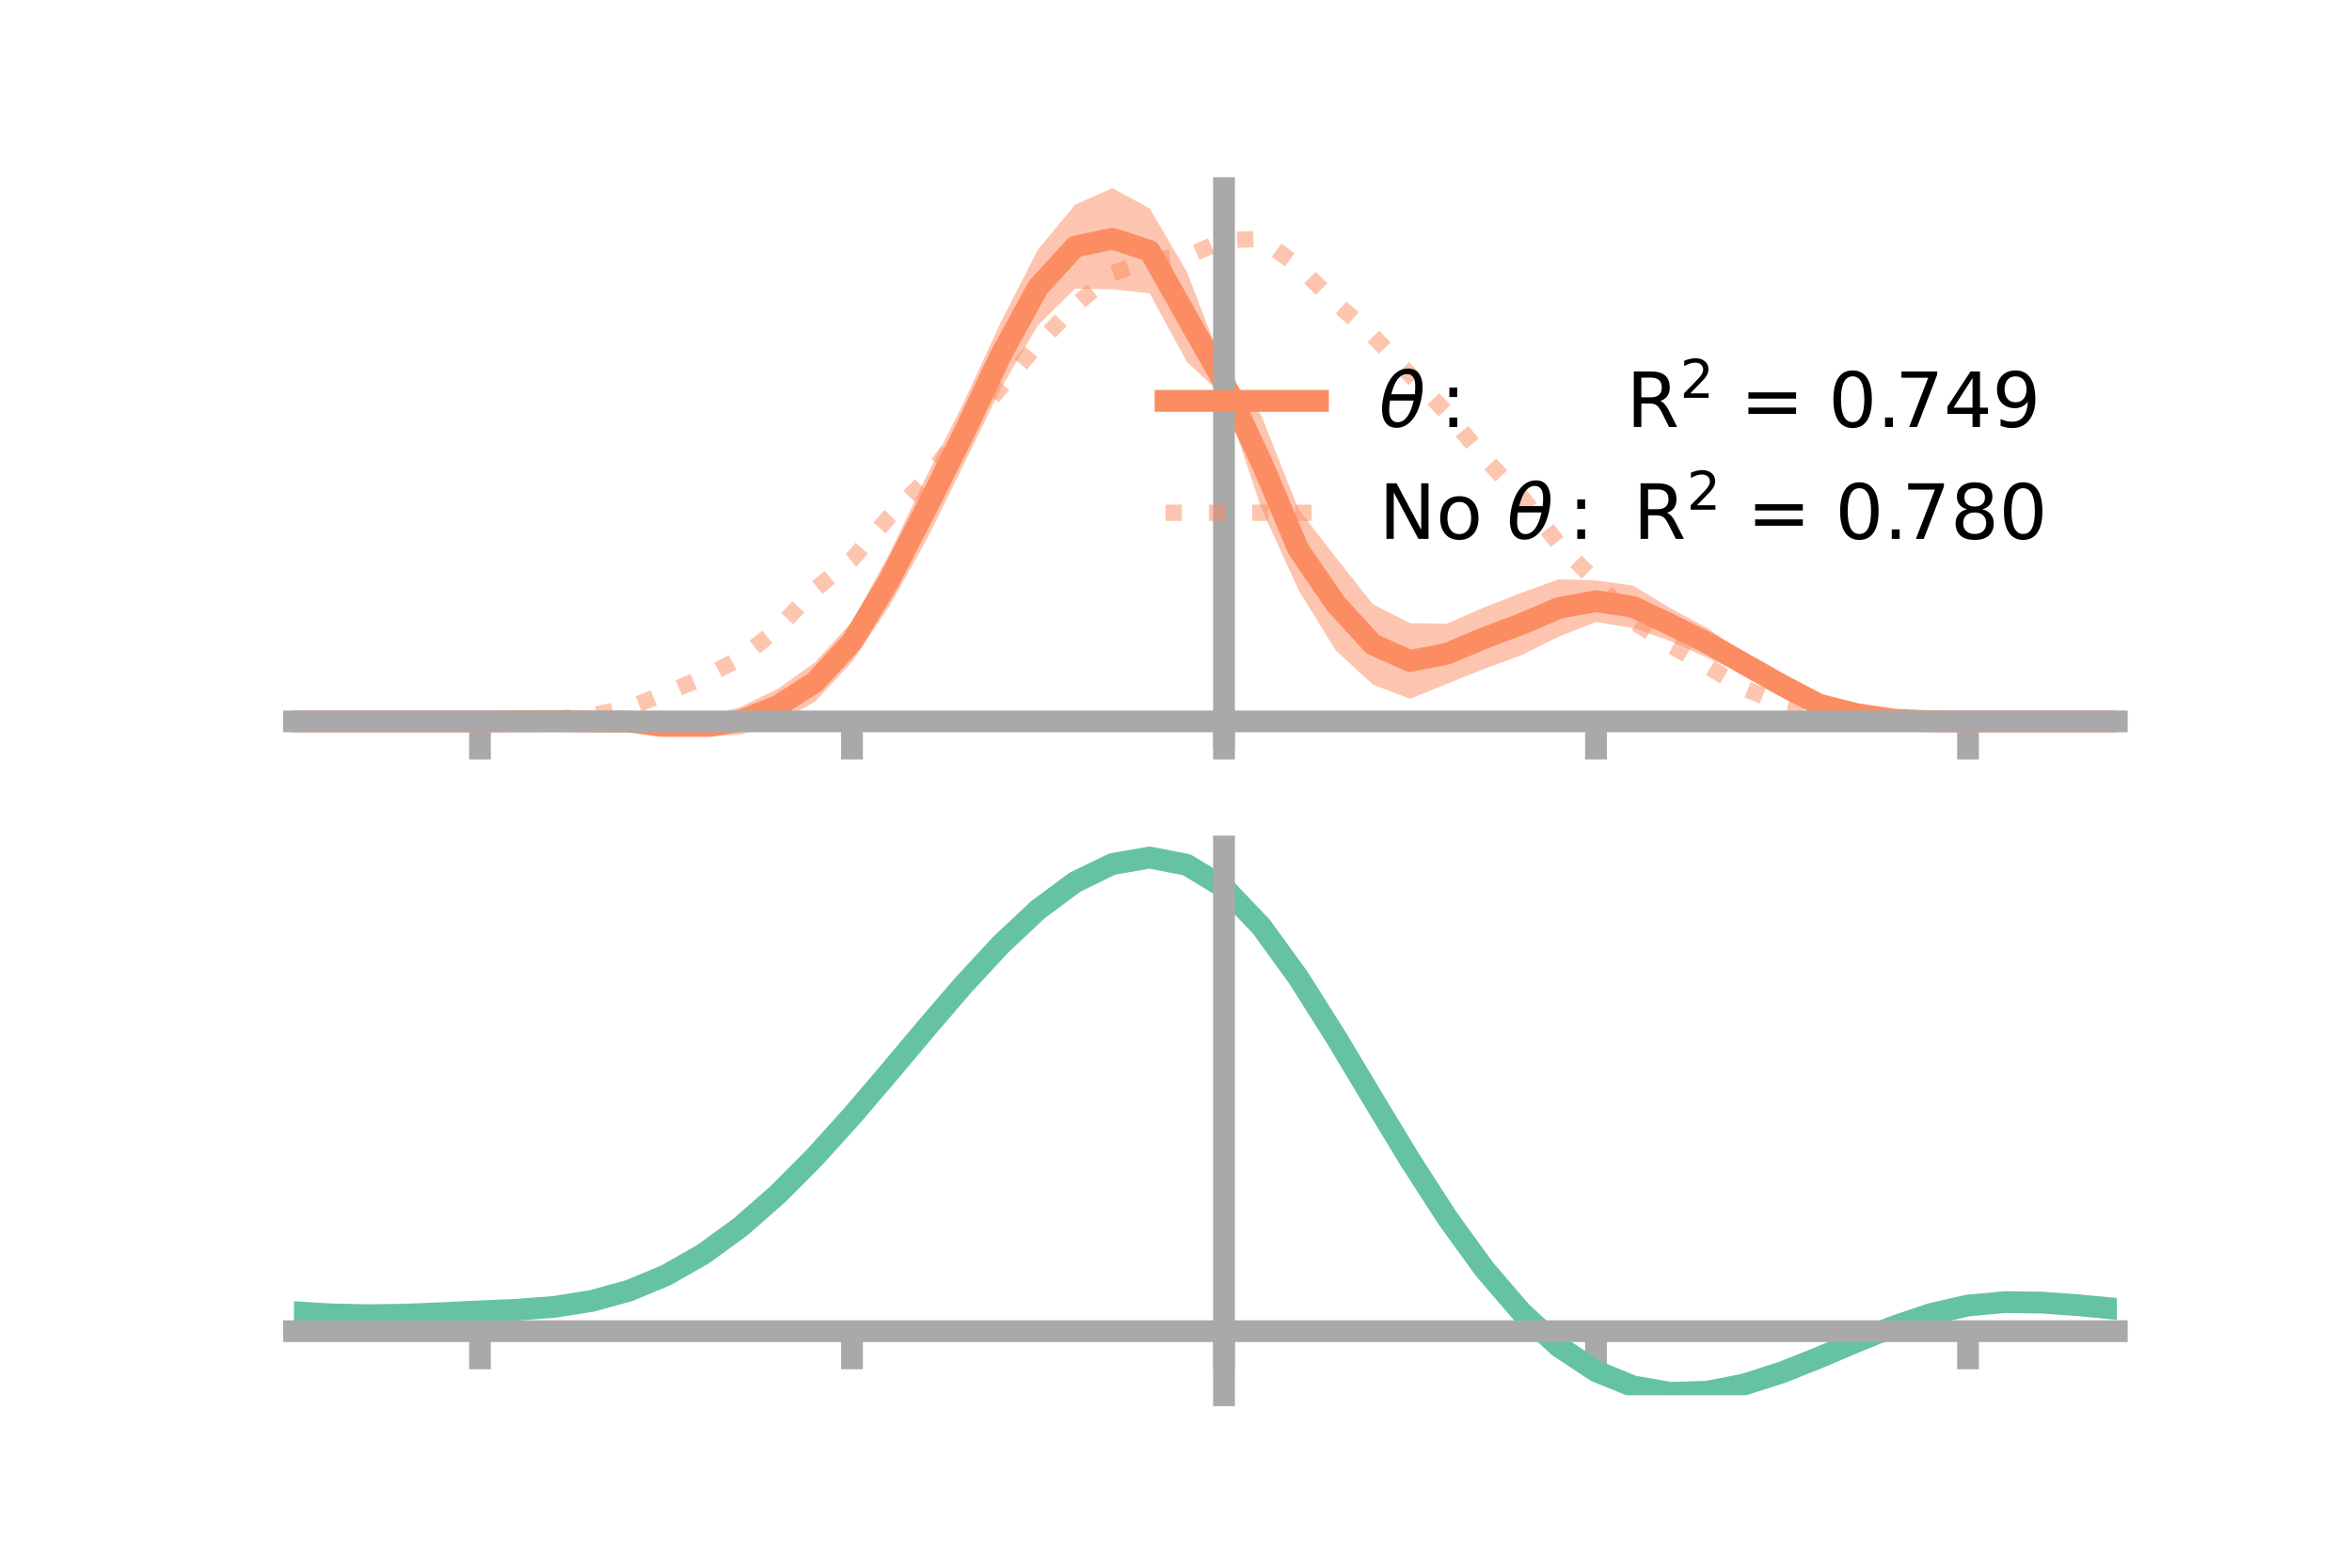 <?xml version="1.0" encoding="utf-8" standalone="no"?>
<!DOCTYPE svg PUBLIC "-//W3C//DTD SVG 1.1//EN"
  "http://www.w3.org/Graphics/SVG/1.1/DTD/svg11.dtd">
<!-- Created with matplotlib (https://matplotlib.org/) -->
<svg height="144pt" version="1.1" viewBox="0 0 216 144" width="216pt" xmlns="http://www.w3.org/2000/svg" xmlns:xlink="http://www.w3.org/1999/xlink">
 <defs>
  <style type="text/css">*{stroke-linecap:butt;stroke-linejoin:round;}</style>
 </defs>
 <g id="figure_1">
  <g id="patch_1">
   <path d="M 0 144 
L 216 144 
L 216 0 
L 0 0 
z
" style="fill:none;"/>
  </g>
  <g id="axes_1">
   <g id="patch_2">
    <path d="M 27 67.68 
L 194.4 67.68 
L 194.4 17.28 
L 27 17.28 
z
" style="fill:none;"/>
   </g>
   <g id="PolyCollection_1">
    <path clip-path="url(#pe6ae676590)" d="M 27 66.266 
L 27 66.266 
L 30.416 66.266 
L 33.833 66.266 
L 37.249 66.266 
L 40.665 66.266 
L 44.082 66.264 
L 47.498 66.171 
L 50.914 65.989 
L 54.331 65.888 
L 57.747 65.647 
L 61.163 65.936 
L 64.58 65.879 
L 67.996 64.945 
L 71.412 63.284 
L 74.829 60.863 
L 78.245 57.113 
L 81.661 50.905 
L 85.078 43.75 
L 88.494 36.989 
L 91.91 29.596 
L 95.327 22.913 
L 98.743 18.798 
L 102.159 17.28 
L 105.576 19.14 
L 108.992 24.943 
L 112.408 33.832 
L 115.824 38.133 
L 119.241 46.753 
L 122.657 51.171 
L 126.073 55.494 
L 129.49 57.246 
L 132.906 57.282 
L 136.322 55.777 
L 139.739 54.445 
L 143.155 53.209 
L 146.571 53.313 
L 149.988 53.793 
L 153.404 55.86 
L 156.82 57.705 
L 160.237 60.059 
L 163.653 62.048 
L 167.069 64.082 
L 170.486 65.203 
L 173.902 65.873 
L 177.318 66.173 
L 180.735 66.265 
L 184.151 66.266 
L 187.567 66.266 
L 190.984 66.266 
L 194.4 66.266 
L 194.4 66.266 
L 194.4 66.266 
L 190.984 66.266 
L 187.567 66.266 
L 184.151 66.266 
L 180.735 66.267 
L 177.318 66.337 
L 173.902 66.325 
L 170.486 65.978 
L 167.069 65.369 
L 163.653 63.829 
L 160.237 61.964 
L 156.82 60.428 
L 153.404 58.888 
L 149.988 57.699 
L 146.571 57.129 
L 143.155 58.478 
L 139.739 60.185 
L 136.322 61.433 
L 132.906 62.804 
L 129.49 64.188 
L 126.073 62.88 
L 122.657 59.73 
L 119.241 54.176 
L 115.824 46.659 
L 112.408 36.421 
L 108.992 33.244 
L 105.576 26.938 
L 102.159 26.58 
L 98.743 26.509 
L 95.327 29.873 
L 91.91 35.681 
L 88.494 42.707 
L 85.078 49.606 
L 81.661 55.707 
L 78.245 60.796 
L 74.829 64.47 
L 71.412 66.429 
L 67.996 67.482 
L 64.58 67.68 
L 61.163 67.547 
L 57.747 66.912 
L 54.331 66.651 
L 50.914 66.458 
L 47.498 66.33 
L 44.082 66.267 
L 40.665 66.266 
L 37.249 66.266 
L 33.833 66.266 
L 30.416 66.266 
L 27 66.266 
z
" style="fill:#fc8d62;fill-opacity:0.5;"/>
   </g>
   <g id="matplotlib.axis_1">
    <g id="xtick_1">
     <g id="line2d_1">
      <defs>
       <path d="M 0 0 
L 0 3.5 
" id="mc8762d3d1a" style="stroke:#a9a9a9;stroke-width:2;"/>
      </defs>
      <g>
       <use style="fill:#a9a9a9;stroke:#a9a9a9;stroke-width:2;" x="44.082" xlink:href="#mc8762d3d1a" y="66.266"/>
      </g>
     </g>
    </g>
    <g id="xtick_2">
     <g id="line2d_2">
      <g>
       <use style="fill:#a9a9a9;stroke:#a9a9a9;stroke-width:2;" x="78.245" xlink:href="#mc8762d3d1a" y="66.266"/>
      </g>
     </g>
    </g>
    <g id="xtick_3">
     <g id="line2d_3">
      <g>
       <use style="fill:#a9a9a9;stroke:#a9a9a9;stroke-width:2;" x="112.408" xlink:href="#mc8762d3d1a" y="66.266"/>
      </g>
     </g>
    </g>
    <g id="xtick_4">
     <g id="line2d_4">
      <g>
       <use style="fill:#a9a9a9;stroke:#a9a9a9;stroke-width:2;" x="146.571" xlink:href="#mc8762d3d1a" y="66.266"/>
      </g>
     </g>
    </g>
    <g id="xtick_5">
     <g id="line2d_5">
      <g>
       <use style="fill:#a9a9a9;stroke:#a9a9a9;stroke-width:2;" x="180.735" xlink:href="#mc8762d3d1a" y="66.266"/>
      </g>
     </g>
    </g>
   </g>
   <g id="matplotlib.axis_2"/>
   <g id="line2d_6">
    <path clip-path="url(#pe6ae676590)" d="M 27 66.266 
L 30.416 66.266 
L 33.833 66.266 
L 37.249 66.266 
L 40.665 66.266 
L 44.082 66.265 
L 47.498 66.25 
L 50.914 66.223 
L 54.331 66.27 
L 57.747 66.279 
L 61.163 66.742 
L 64.58 66.779 
L 67.996 66.214 
L 71.412 64.857 
L 74.829 62.667 
L 78.245 58.955 
L 81.661 53.306 
L 85.078 46.678 
L 88.494 39.848 
L 91.91 32.638 
L 95.327 26.393 
L 98.743 22.653 
L 102.159 21.93 
L 105.576 23.039 
L 108.992 29.094 
L 112.408 35.126 
L 115.824 42.396 
L 119.241 50.464 
L 122.657 55.451 
L 126.073 59.187 
L 129.49 60.717 
L 132.906 60.043 
L 136.322 58.605 
L 139.739 57.315 
L 143.155 55.843 
L 146.571 55.221 
L 149.988 55.746 
L 153.404 57.374 
L 156.82 59.067 
L 160.237 61.011 
L 163.653 62.938 
L 167.069 64.726 
L 170.486 65.591 
L 173.902 66.099 
L 177.318 66.255 
L 180.735 66.266 
L 184.151 66.266 
L 187.567 66.266 
L 190.984 66.266 
L 194.4 66.266 
" style="fill:none;stroke:#fc8d62;stroke-linecap:square;stroke-width:2;"/>
   </g>
   <g id="line2d_7">
    <path clip-path="url(#pe6ae676590)" d="M 27 66.266 
L 30.416 66.266 
L 33.833 66.266 
L 37.249 66.266 
L 40.665 66.266 
L 44.082 66.266 
L 47.498 66.226 
L 50.914 66.027 
L 54.331 65.703 
L 57.747 65.009 
L 61.163 63.669 
L 64.58 62.241 
L 67.996 60.467 
L 71.412 57.764 
L 74.829 54.142 
L 78.245 51.386 
L 81.661 47.474 
L 85.078 44.025 
L 88.494 39.461 
L 91.91 35.596 
L 95.327 31.594 
L 98.743 28.054 
L 102.159 25.12 
L 105.576 23.89 
L 108.992 23.525 
L 112.408 22.093 
L 115.824 21.93 
L 119.241 24.459 
L 122.657 27.808 
L 126.073 30.837 
L 129.49 34.424 
L 132.906 37.967 
L 136.322 42.074 
L 139.739 45.658 
L 143.155 49.97 
L 146.571 53.396 
L 149.988 57.1 
L 153.404 59.276 
L 156.82 61.22 
L 160.237 63.255 
L 163.653 64.643 
L 167.069 65.278 
L 170.486 65.907 
L 173.902 66.219 
L 177.318 66.269 
L 180.735 66.266 
L 184.151 66.266 
L 187.567 66.266 
L 190.984 66.266 
L 194.4 66.266 
" style="fill:none;stroke:#fc8d62;stroke-dasharray:1.5,2.475;stroke-dashoffset:0;stroke-opacity:0.5;stroke-width:1.5;"/>
   </g>
   <g id="patch_3">
    <path d="M 112.408 67.68 
L 112.408 17.28 
" style="fill:none;stroke:#a9a9a9;stroke-linecap:square;stroke-linejoin:miter;stroke-width:2;"/>
   </g>
   <g id="patch_4">
    <path d="M 194.4 67.68 
L 194.4 17.28 
" style="fill:none;"/>
   </g>
   <g id="patch_5">
    <path d="M 27 66.266 
L 194.4 66.266 
" style="fill:none;stroke:#a9a9a9;stroke-linecap:square;stroke-linejoin:miter;stroke-width:2;"/>
   </g>
   <g id="patch_6">
    <path d="M 27 17.28 
L 194.4 17.28 
" style="fill:none;"/>
   </g>
   <g id="legend_1">
    <g id="line2d_8">
     <path d="M 107.04 36.824 
L 121.04 36.824 
" style="fill:none;stroke:#fc8d62;stroke-linecap:square;stroke-width:2;"/>
    </g>
    <g id="line2d_9"/>
    <g id="text_1">
     <!-- $\theta:$      R$^{2}$ = 0.749 -->
     <g transform="translate(126.64 39.274)scale(0.07 -0.07)">
      <defs>
       <path d="M 45.516 34.672 
L 14.453 34.672 
Q 12.359 20.062 14.5 13.875 
Q 17.188 6.25 24.469 6.25 
Q 31.781 6.25 37.359 13.922 
Q 42.234 20.656 45.516 34.672 
z
M 47.016 42.969 
Q 48.344 56.844 46.625 61.719 
Q 43.953 69.438 36.766 69.438 
Q 29.297 69.438 23.828 61.812 
Q 19.531 55.672 16.156 42.969 
z
M 38.188 76.766 
Q 49.906 76.766 54.594 66.406 
Q 59.281 56.109 55.719 37.844 
Q 52.203 19.625 43.453 9.281 
Q 34.766 -1.125 23.047 -1.125 
Q 11.281 -1.125 6.641 9.281 
Q 2 19.625 5.516 37.844 
Q 9.078 56.109 17.719 66.406 
Q 26.422 76.766 38.188 76.766 
z
" id="DejaVuSans-Oblique-952"/>
       <path d="M 11.719 12.406 
L 22.016 12.406 
L 22.016 0 
L 11.719 0 
z
M 11.719 51.703 
L 22.016 51.703 
L 22.016 39.312 
L 11.719 39.312 
z
" id="DejaVuSans-58"/>
       <path id="DejaVuSans-32"/>
       <path d="M 44.391 34.188 
Q 47.562 33.109 50.562 29.594 
Q 53.562 26.078 56.594 19.922 
L 66.609 0 
L 56 0 
L 46.688 18.703 
Q 43.062 26.031 39.672 28.422 
Q 36.281 30.812 30.422 30.812 
L 19.672 30.812 
L 19.672 0 
L 9.812 0 
L 9.812 72.906 
L 32.078 72.906 
Q 44.578 72.906 50.734 67.672 
Q 56.891 62.453 56.891 51.906 
Q 56.891 45.016 53.688 40.469 
Q 50.484 35.938 44.391 34.188 
z
M 19.672 64.797 
L 19.672 38.922 
L 32.078 38.922 
Q 39.203 38.922 42.844 42.219 
Q 46.484 45.516 46.484 51.906 
Q 46.484 58.297 42.844 61.547 
Q 39.203 64.797 32.078 64.797 
z
" id="DejaVuSans-82"/>
       <path d="M 19.188 8.297 
L 53.609 8.297 
L 53.609 0 
L 7.328 0 
L 7.328 8.297 
Q 12.938 14.109 22.625 23.891 
Q 32.328 33.688 34.812 36.531 
Q 39.547 41.844 41.422 45.531 
Q 43.312 49.219 43.312 52.781 
Q 43.312 58.594 39.234 62.25 
Q 35.156 65.922 28.609 65.922 
Q 23.969 65.922 18.812 64.312 
Q 13.672 62.703 7.812 59.422 
L 7.812 69.391 
Q 13.766 71.781 18.938 73 
Q 24.125 74.219 28.422 74.219 
Q 39.75 74.219 46.484 68.547 
Q 53.219 62.891 53.219 53.422 
Q 53.219 48.922 51.531 44.891 
Q 49.859 40.875 45.406 35.406 
Q 44.188 33.984 37.641 27.219 
Q 31.109 20.453 19.188 8.297 
z
" id="DejaVuSans-50"/>
       <path d="M 10.594 45.406 
L 73.188 45.406 
L 73.188 37.203 
L 10.594 37.203 
z
M 10.594 25.484 
L 73.188 25.484 
L 73.188 17.188 
L 10.594 17.188 
z
" id="DejaVuSans-61"/>
       <path d="M 31.781 66.406 
Q 24.172 66.406 20.328 58.906 
Q 16.5 51.422 16.5 36.375 
Q 16.5 21.391 20.328 13.891 
Q 24.172 6.391 31.781 6.391 
Q 39.453 6.391 43.281 13.891 
Q 47.125 21.391 47.125 36.375 
Q 47.125 51.422 43.281 58.906 
Q 39.453 66.406 31.781 66.406 
z
M 31.781 74.219 
Q 44.047 74.219 50.516 64.516 
Q 56.984 54.828 56.984 36.375 
Q 56.984 17.969 50.516 8.266 
Q 44.047 -1.422 31.781 -1.422 
Q 19.531 -1.422 13.062 8.266 
Q 6.594 17.969 6.594 36.375 
Q 6.594 54.828 13.062 64.516 
Q 19.531 74.219 31.781 74.219 
z
" id="DejaVuSans-48"/>
       <path d="M 10.688 12.406 
L 21 12.406 
L 21 0 
L 10.688 0 
z
" id="DejaVuSans-46"/>
       <path d="M 8.203 72.906 
L 55.078 72.906 
L 55.078 68.703 
L 28.609 0 
L 18.312 0 
L 43.219 64.594 
L 8.203 64.594 
z
" id="DejaVuSans-55"/>
       <path d="M 37.797 64.312 
L 12.891 25.391 
L 37.797 25.391 
z
M 35.203 72.906 
L 47.609 72.906 
L 47.609 25.391 
L 58.016 25.391 
L 58.016 17.188 
L 47.609 17.188 
L 47.609 0 
L 37.797 0 
L 37.797 17.188 
L 4.891 17.188 
L 4.891 26.703 
z
" id="DejaVuSans-52"/>
       <path d="M 10.984 1.516 
L 10.984 10.5 
Q 14.703 8.734 18.5 7.812 
Q 22.312 6.891 25.984 6.891 
Q 35.75 6.891 40.891 13.453 
Q 46.047 20.016 46.781 33.406 
Q 43.953 29.203 39.594 26.953 
Q 35.25 24.703 29.984 24.703 
Q 19.047 24.703 12.672 31.312 
Q 6.297 37.938 6.297 49.422 
Q 6.297 60.641 12.938 67.422 
Q 19.578 74.219 30.609 74.219 
Q 43.266 74.219 49.922 64.516 
Q 56.594 54.828 56.594 36.375 
Q 56.594 19.141 48.406 8.859 
Q 40.234 -1.422 26.422 -1.422 
Q 22.703 -1.422 18.891 -0.688 
Q 15.094 0.047 10.984 1.516 
z
M 30.609 32.422 
Q 37.25 32.422 41.125 36.953 
Q 45.016 41.5 45.016 49.422 
Q 45.016 57.281 41.125 61.844 
Q 37.25 66.406 30.609 66.406 
Q 23.969 66.406 20.094 61.844 
Q 16.219 57.281 16.219 49.422 
Q 16.219 41.5 20.094 36.953 
Q 23.969 32.422 30.609 32.422 
z
" id="DejaVuSans-57"/>
      </defs>
      <use transform="translate(0 0.766)" xlink:href="#DejaVuSans-Oblique-952"/>
      <use transform="translate(80.664 0.766)" xlink:href="#DejaVuSans-58"/>
      <use transform="translate(133.838 0.766)" xlink:href="#DejaVuSans-32"/>
      <use transform="translate(165.625 0.766)" xlink:href="#DejaVuSans-32"/>
      <use transform="translate(197.412 0.766)" xlink:href="#DejaVuSans-32"/>
      <use transform="translate(229.199 0.766)" xlink:href="#DejaVuSans-32"/>
      <use transform="translate(260.986 0.766)" xlink:href="#DejaVuSans-32"/>
      <use transform="translate(292.773 0.766)" xlink:href="#DejaVuSans-32"/>
      <use transform="translate(324.561 0.766)" xlink:href="#DejaVuSans-82"/>
      <use transform="translate(395 39.047)scale(0.7)" xlink:href="#DejaVuSans-50"/>
      <use transform="translate(442.271 0.766)" xlink:href="#DejaVuSans-32"/>
      <use transform="translate(474.058 0.766)" xlink:href="#DejaVuSans-61"/>
      <use transform="translate(557.847 0.766)" xlink:href="#DejaVuSans-32"/>
      <use transform="translate(589.634 0.766)" xlink:href="#DejaVuSans-48"/>
      <use transform="translate(653.257 0.766)" xlink:href="#DejaVuSans-46"/>
      <use transform="translate(677.294 0.766)" xlink:href="#DejaVuSans-55"/>
      <use transform="translate(740.917 0.766)" xlink:href="#DejaVuSans-52"/>
      <use transform="translate(804.54 0.766)" xlink:href="#DejaVuSans-57"/>
     </g>
    </g>
    <g id="line2d_10">
     <path d="M 107.04 47.099 
L 121.04 47.099 
" style="fill:none;stroke:#fc8d62;stroke-dasharray:1.5,2.475;stroke-dashoffset:0;stroke-opacity:0.5;stroke-width:1.5;"/>
    </g>
    <g id="line2d_11"/>
    <g id="text_2">
     <!-- No $\theta:$ R$^{2}$ = 0.780 -->
     <g transform="translate(126.64 49.549)scale(0.07 -0.07)">
      <defs>
       <path d="M 9.812 72.906 
L 23.094 72.906 
L 55.422 11.922 
L 55.422 72.906 
L 64.984 72.906 
L 64.984 0 
L 51.703 0 
L 19.391 60.984 
L 19.391 0 
L 9.812 0 
z
" id="DejaVuSans-78"/>
       <path d="M 30.609 48.391 
Q 23.391 48.391 19.188 42.75 
Q 14.984 37.109 14.984 27.297 
Q 14.984 17.484 19.156 11.844 
Q 23.344 6.203 30.609 6.203 
Q 37.797 6.203 41.984 11.859 
Q 46.188 17.531 46.188 27.297 
Q 46.188 37.016 41.984 42.703 
Q 37.797 48.391 30.609 48.391 
z
M 30.609 56 
Q 42.328 56 49.016 48.375 
Q 55.719 40.766 55.719 27.297 
Q 55.719 13.875 49.016 6.219 
Q 42.328 -1.422 30.609 -1.422 
Q 18.844 -1.422 12.172 6.219 
Q 5.516 13.875 5.516 27.297 
Q 5.516 40.766 12.172 48.375 
Q 18.844 56 30.609 56 
z
" id="DejaVuSans-111"/>
       <path d="M 31.781 34.625 
Q 24.75 34.625 20.719 30.859 
Q 16.703 27.094 16.703 20.516 
Q 16.703 13.922 20.719 10.156 
Q 24.75 6.391 31.781 6.391 
Q 38.812 6.391 42.859 10.172 
Q 46.922 13.969 46.922 20.516 
Q 46.922 27.094 42.891 30.859 
Q 38.875 34.625 31.781 34.625 
z
M 21.922 38.812 
Q 15.578 40.375 12.031 44.719 
Q 8.5 49.078 8.5 55.328 
Q 8.5 64.062 14.719 69.141 
Q 20.953 74.219 31.781 74.219 
Q 42.672 74.219 48.875 69.141 
Q 55.078 64.062 55.078 55.328 
Q 55.078 49.078 51.531 44.719 
Q 48 40.375 41.703 38.812 
Q 48.828 37.156 52.797 32.312 
Q 56.781 27.484 56.781 20.516 
Q 56.781 9.906 50.312 4.234 
Q 43.844 -1.422 31.781 -1.422 
Q 19.734 -1.422 13.25 4.234 
Q 6.781 9.906 6.781 20.516 
Q 6.781 27.484 10.781 32.312 
Q 14.797 37.156 21.922 38.812 
z
M 18.312 54.391 
Q 18.312 48.734 21.844 45.562 
Q 25.391 42.391 31.781 42.391 
Q 38.141 42.391 41.719 45.562 
Q 45.312 48.734 45.312 54.391 
Q 45.312 60.062 41.719 63.234 
Q 38.141 66.406 31.781 66.406 
Q 25.391 66.406 21.844 63.234 
Q 18.312 60.062 18.312 54.391 
z
" id="DejaVuSans-56"/>
      </defs>
      <use transform="translate(0 0.766)" xlink:href="#DejaVuSans-78"/>
      <use transform="translate(74.805 0.766)" xlink:href="#DejaVuSans-111"/>
      <use transform="translate(135.986 0.766)" xlink:href="#DejaVuSans-32"/>
      <use transform="translate(167.773 0.766)" xlink:href="#DejaVuSans-Oblique-952"/>
      <use transform="translate(248.438 0.766)" xlink:href="#DejaVuSans-58"/>
      <use transform="translate(301.611 0.766)" xlink:href="#DejaVuSans-32"/>
      <use transform="translate(333.398 0.766)" xlink:href="#DejaVuSans-82"/>
      <use transform="translate(403.838 39.047)scale(0.7)" xlink:href="#DejaVuSans-50"/>
      <use transform="translate(451.108 0.766)" xlink:href="#DejaVuSans-32"/>
      <use transform="translate(482.896 0.766)" xlink:href="#DejaVuSans-61"/>
      <use transform="translate(566.685 0.766)" xlink:href="#DejaVuSans-32"/>
      <use transform="translate(598.472 0.766)" xlink:href="#DejaVuSans-48"/>
      <use transform="translate(662.095 0.766)" xlink:href="#DejaVuSans-46"/>
      <use transform="translate(686.132 0.766)" xlink:href="#DejaVuSans-55"/>
      <use transform="translate(749.755 0.766)" xlink:href="#DejaVuSans-56"/>
      <use transform="translate(813.378 0.766)" xlink:href="#DejaVuSans-48"/>
     </g>
    </g>
   </g>
  </g>
  <g id="axes_2">
   <g id="patch_7">
    <path d="M 27 128.16 
L 194.4 128.16 
L 194.4 77.76 
L 27 77.76 
z
" style="fill:none;"/>
   </g>
   <g id="PolyCollection_2">
    <path clip-path="url(#p6d14bcd671)" d="M 27 120.572 
L 27 120.487 
L 30.416 120.7 
L 33.833 120.777 
L 37.249 120.721 
L 40.665 120.572 
L 44.082 120.4 
L 47.498 120.249 
L 50.914 119.979 
L 54.331 119.432 
L 57.747 118.482 
L 61.163 117.037 
L 64.58 115.046 
L 67.996 112.5 
L 71.412 109.432 
L 74.829 105.909 
L 78.245 102.032 
L 81.661 97.93 
L 85.078 93.758 
L 88.494 89.691 
L 91.91 85.918 
L 95.327 82.637 
L 98.743 80.051 
L 102.159 78.36 
L 105.576 77.76 
L 108.992 78.436 
L 112.408 80.554 
L 115.824 84.191 
L 119.241 88.973 
L 122.657 94.464 
L 126.073 100.258 
L 129.49 105.999 
L 132.906 111.388 
L 136.322 116.191 
L 139.739 120.237 
L 143.155 123.424 
L 146.571 125.712 
L 149.988 127.121 
L 153.404 127.722 
L 156.82 127.623 
L 160.237 126.957 
L 163.653 125.877 
L 167.069 124.543 
L 170.486 123.115 
L 173.902 121.752 
L 177.318 120.608 
L 180.735 119.832 
L 184.151 119.524 
L 187.567 119.575 
L 190.984 119.836 
L 194.4 120.175 
L 194.4 120.286 
L 194.4 120.286 
L 190.984 119.972 
L 187.567 119.728 
L 184.151 119.686 
L 180.735 119.999 
L 177.318 120.786 
L 173.902 121.96 
L 170.486 123.371 
L 167.069 124.853 
L 163.653 126.238 
L 160.237 127.357 
L 156.82 128.047 
L 153.404 128.16 
L 149.988 127.571 
L 146.571 126.188 
L 143.155 123.957 
L 139.739 120.868 
L 136.322 116.959 
L 132.906 112.324 
L 129.49 107.119 
L 126.073 101.57 
L 122.657 95.962 
L 119.241 90.642 
L 115.824 86.007 
L 112.408 82.481 
L 108.992 80.434 
L 105.576 79.783 
L 102.159 80.363 
L 98.743 81.989 
L 95.327 84.469 
L 91.91 87.61 
L 88.494 91.214 
L 85.078 95.092 
L 81.661 99.064 
L 78.245 102.964 
L 74.829 106.647 
L 71.412 109.994 
L 67.996 112.911 
L 64.58 115.337 
L 61.163 117.247 
L 57.747 118.645 
L 54.331 119.572 
L 50.914 120.107 
L 47.498 120.366 
L 44.082 120.505 
L 40.665 120.661 
L 37.249 120.792 
L 33.833 120.838 
L 30.416 120.765 
L 27 120.572 
z
" style="fill:#66c2a5;fill-opacity:0.5;"/>
   </g>
   <g id="matplotlib.axis_3">
    <g id="xtick_6">
     <g id="line2d_12">
      <g>
       <use style="fill:#a9a9a9;stroke:#a9a9a9;stroke-width:2;" x="44.082" xlink:href="#mc8762d3d1a" y="122.275"/>
      </g>
     </g>
    </g>
    <g id="xtick_7">
     <g id="line2d_13">
      <g>
       <use style="fill:#a9a9a9;stroke:#a9a9a9;stroke-width:2;" x="78.245" xlink:href="#mc8762d3d1a" y="122.275"/>
      </g>
     </g>
    </g>
    <g id="xtick_8">
     <g id="line2d_14">
      <g>
       <use style="fill:#a9a9a9;stroke:#a9a9a9;stroke-width:2;" x="112.408" xlink:href="#mc8762d3d1a" y="122.275"/>
      </g>
     </g>
    </g>
    <g id="xtick_9">
     <g id="line2d_15">
      <g>
       <use style="fill:#a9a9a9;stroke:#a9a9a9;stroke-width:2;" x="146.571" xlink:href="#mc8762d3d1a" y="122.275"/>
      </g>
     </g>
    </g>
    <g id="xtick_10">
     <g id="line2d_16">
      <g>
       <use style="fill:#a9a9a9;stroke:#a9a9a9;stroke-width:2;" x="180.735" xlink:href="#mc8762d3d1a" y="122.275"/>
      </g>
     </g>
    </g>
   </g>
   <g id="matplotlib.axis_4"/>
   <g id="line2d_17">
    <path clip-path="url(#p6d14bcd671)" d="M 27 120.529 
L 30.416 120.733 
L 33.833 120.807 
L 37.249 120.756 
L 40.665 120.616 
L 44.082 120.453 
L 47.498 120.307 
L 50.914 120.043 
L 54.331 119.502 
L 57.747 118.563 
L 61.163 117.142 
L 64.58 115.192 
L 67.996 112.705 
L 71.412 109.713 
L 74.829 106.278 
L 78.245 102.498 
L 81.661 98.497 
L 85.078 94.425 
L 88.494 90.453 
L 91.91 86.764 
L 95.327 83.553 
L 98.743 81.02 
L 102.159 79.361 
L 105.576 78.772 
L 108.992 79.435 
L 112.408 81.517 
L 115.824 85.099 
L 119.241 89.807 
L 122.657 95.213 
L 126.073 100.914 
L 129.49 106.559 
L 132.906 111.856 
L 136.322 116.575 
L 139.739 120.553 
L 143.155 123.691 
L 146.571 125.95 
L 149.988 127.346 
L 153.404 127.941 
L 156.82 127.835 
L 160.237 127.157 
L 163.653 126.058 
L 167.069 124.698 
L 170.486 123.243 
L 173.902 121.856 
L 177.318 120.697 
L 180.735 119.916 
L 184.151 119.605 
L 187.567 119.652 
L 190.984 119.904 
L 194.4 120.23 
" style="fill:none;stroke:#66c2a5;stroke-linecap:square;stroke-width:2;"/>
   </g>
   <g id="patch_8">
    <path d="M 112.408 128.16 
L 112.408 77.76 
" style="fill:none;stroke:#a9a9a9;stroke-linecap:square;stroke-linejoin:miter;stroke-width:2;"/>
   </g>
   <g id="patch_9">
    <path d="M 194.4 128.16 
L 194.4 77.76 
" style="fill:none;"/>
   </g>
   <g id="patch_10">
    <path d="M 27 122.275 
L 194.4 122.275 
" style="fill:none;stroke:#a9a9a9;stroke-linecap:square;stroke-linejoin:miter;stroke-width:2;"/>
   </g>
   <g id="patch_11">
    <path d="M 27 77.76 
L 194.4 77.76 
" style="fill:none;"/>
   </g>
  </g>
 </g>
 <defs>
  <clipPath id="pe6ae676590">
   <rect height="50.4" width="167.4" x="27" y="17.28"/>
  </clipPath>
  <clipPath id="p6d14bcd671">
   <rect height="50.4" width="167.4" x="27" y="77.76"/>
  </clipPath>
 </defs>
</svg>
